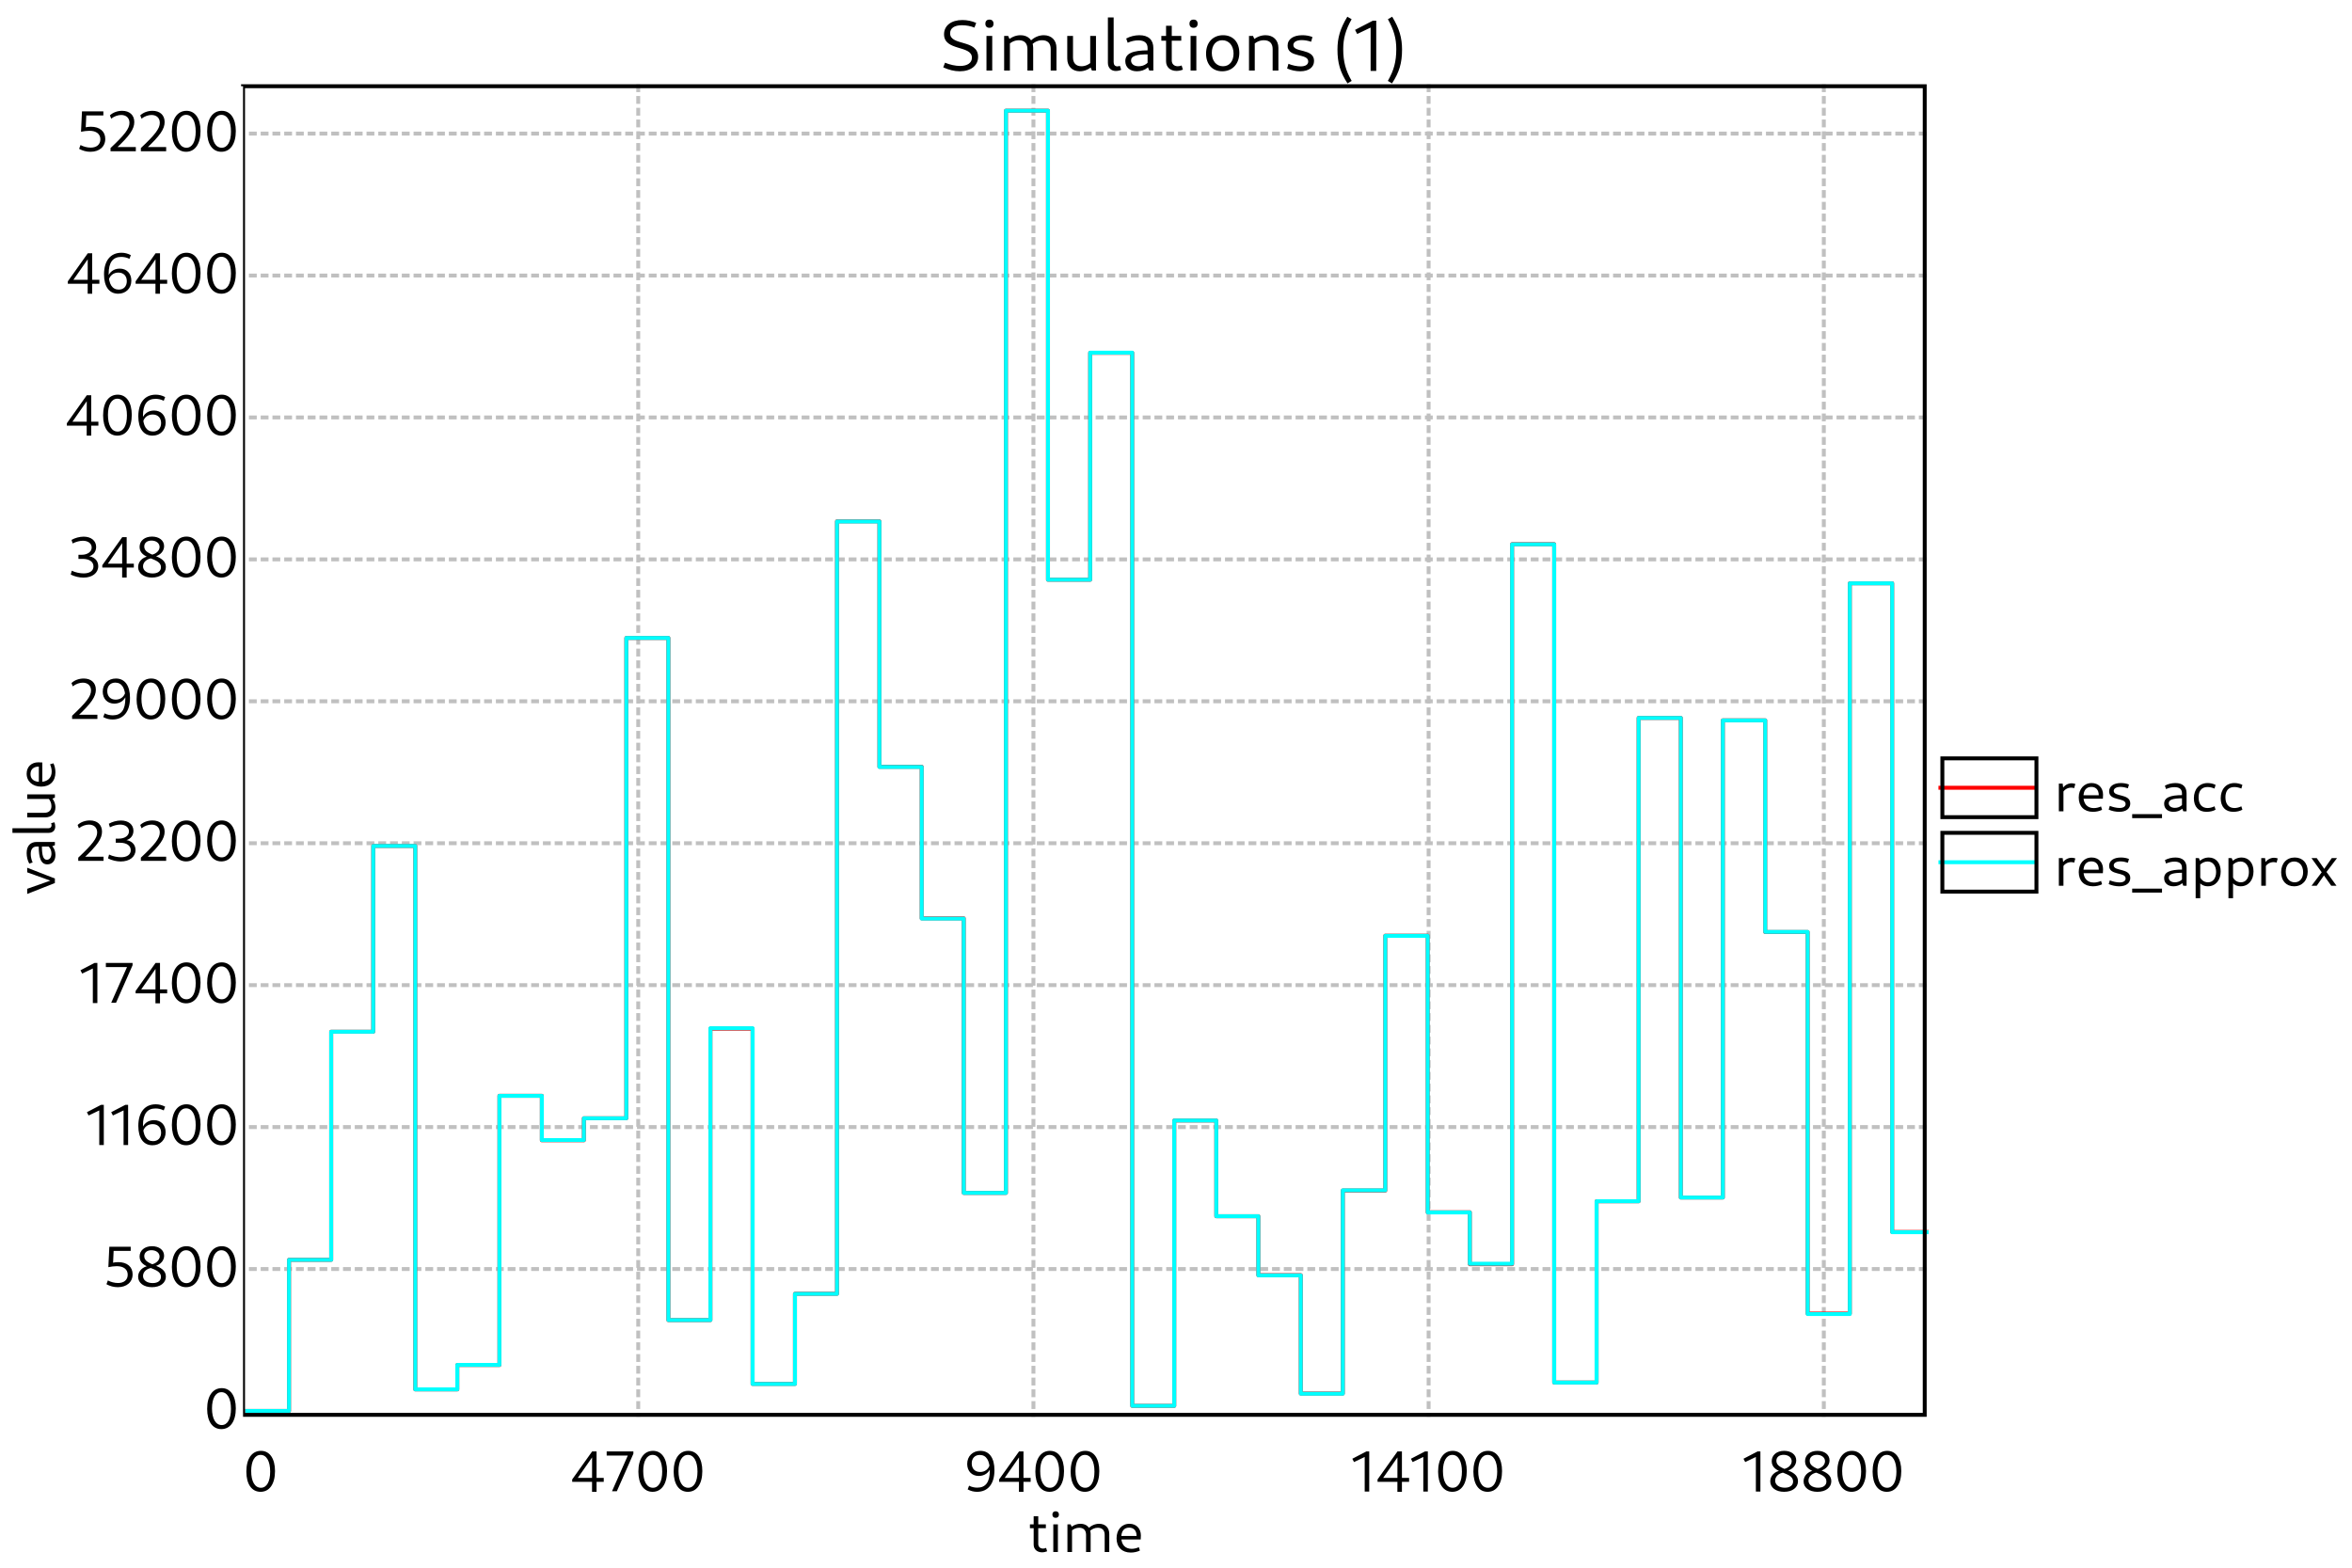 <?xml version="1.0" standalone="no"?>

<svg 
     version="1.1"
     baseProfile="full"
     xmlns="http://www.w3.org/2000/svg"
     xmlns:xlink="http://www.w3.org/1999/xlink"
     xmlns:ev="http://www.w3.org/2001/xml-events"
     x="0px"
     y="0px"
     width="600px"
     height="400px"
     viewBox="0 0 600 400"
     >
<title></title>
<desc>Creator: FreeHEP Graphics2D Driver Producer: org.freehep.graphicsio.svg.SVGGraphics2D Revision Source:  Date: Tuesday, March 26, 2024 at 4:05:27 PM Central European Standard Time</desc>
<g stroke-dashoffset="0" stroke-linejoin="miter" stroke-dasharray="none" stroke-width="1" stroke-linecap="square" stroke-miterlimit="10">
<g fill="#ffffff" fill-rule="nonzero" fill-opacity="1" stroke="none">
  <path d="M 0 0 L 600 0 L 600 400 L 0 400 L 0 0 z"/>
</g> <!-- drawing style -->
<g transform="matrix(1, 0, 0, 1, 62, 22)">
<g fill="#ffffff" fill-rule="nonzero" fill-opacity="1" stroke="none">
  <path d="M 0 0 L 430 0 L 430 378 L 0 378 L 0 0 z"/>
</g> <!-- drawing style -->
</g> <!-- transform -->
<g transform="matrix(1, 0, 0, 1, 62, 22)">
<g fill="#000000" fill-rule="nonzero" fill-opacity="1" stroke="none">
  <path d="M 203.83 374.078 C 204.315 374.078 204.799 373.953 205.127 373.812 L 204.862 372.953 C 204.643 373.062 204.33 373.125 204.08 373.125 C 203.346 373.125 202.862 372.656 202.862 371.953 L 202.862 364.875 L 201.69 364.875 L 201.69 372.109 C 201.69 373.281 202.534 374.078 203.83 374.078 z M 200.737 367.922 L 204.799 367.922 L 204.799 366.938 L 200.737 366.938 L 200.737 367.922 z M 206.699 374 L 207.871 374 L 207.871 366.938 L 206.699 366.938 L 206.699 374 z M 207.293 365.281 C 207.824 365.281 208.137 364.969 208.137 364.438 C 208.137 363.922 207.824 363.609 207.293 363.609 C 206.778 363.609 206.465 363.922 206.465 364.438 C 206.465 364.969 206.778 365.281 207.293 365.281 z M 219.805 374 L 220.977 374 L 220.977 369.375 C 220.977 367.797 219.946 366.797 218.383 366.797 C 217.367 366.797 216.367 367.234 215.633 368 L 215.914 368.75 C 216.492 368.156 217.242 367.812 218.055 367.812 C 219.18 367.812 219.805 368.453 219.805 369.609 L 219.805 374 z M 210.305 374 L 211.477 374 L 211.477 367.75 L 211.117 366.938 L 210.305 366.938 L 210.305 374 z M 215.055 374 L 216.227 374 L 216.227 369.375 C 216.227 367.797 215.196 366.797 213.649 366.797 C 212.617 366.797 211.617 367.234 210.883 368 L 211.164 368.75 C 211.742 368.156 212.508 367.812 213.305 367.812 C 214.43 367.812 215.055 368.453 215.055 369.609 L 215.055 374 z M 226.462 374.141 C 227.275 374.141 228.15 373.953 228.79 373.625 L 228.525 372.766 C 227.978 373.031 227.29 373.188 226.681 373.188 C 225.025 373.188 224.04 372.094 224.04 370.266 C 224.04 368.672 224.759 367.781 226.04 367.781 C 227.244 367.781 227.947 368.562 227.947 369.906 L 223.837 369.906 L 223.837 370.797 L 228.994 370.797 C 229.025 370.578 229.04 370.062 229.04 369.781 C 229.04 368 227.869 366.797 226.134 366.797 C 224.165 366.797 222.837 368.328 222.837 370.5 C 222.837 372.75 224.228 374.141 226.462 374.141 z"/>
</g> <!-- drawing style -->
</g> <!-- transform -->
<g transform="matrix(1, 0, 0, 1, 62, 22)">
<g stroke-opacity="1" stroke-linejoin="round" stroke-dasharray="1,2" fill="none" stroke="#c0c0c0" stroke-linecap="butt" stroke-miterlimit="1">
  <path d="M 2 301.788 L 430 301.788"/>
</g> <!-- drawing style -->
</g> <!-- transform -->
<g transform="matrix(1, 0, 0, 1, 62, 22)">
<g stroke-opacity="1" stroke-linejoin="round" stroke-dasharray="1,2" fill="none" stroke="#c0c0c0" stroke-linecap="butt" stroke-miterlimit="1">
  <path d="M 2 265.575 L 430 265.575"/>
</g> <!-- drawing style -->
</g> <!-- transform -->
<g transform="matrix(1, 0, 0, 1, 62, 22)">
<g stroke-opacity="1" stroke-linejoin="round" stroke-dasharray="1,2" fill="none" stroke="#c0c0c0" stroke-linecap="butt" stroke-miterlimit="1">
  <path d="M 2 229.362 L 430 229.362"/>
</g> <!-- drawing style -->
</g> <!-- transform -->
<g transform="matrix(1, 0, 0, 1, 62, 22)">
<g stroke-opacity="1" stroke-linejoin="round" stroke-dasharray="1,2" fill="none" stroke="#c0c0c0" stroke-linecap="butt" stroke-miterlimit="1">
  <path d="M 2 193.15 L 430 193.15"/>
</g> <!-- drawing style -->
</g> <!-- transform -->
<g transform="matrix(1, 0, 0, 1, 62, 22)">
<g stroke-opacity="1" stroke-linejoin="round" stroke-dasharray="1,2" fill="none" stroke="#c0c0c0" stroke-linecap="butt" stroke-miterlimit="1">
  <path d="M 2 156.937 L 430 156.937"/>
</g> <!-- drawing style -->
</g> <!-- transform -->
<g transform="matrix(1, 0, 0, 1, 62, 22)">
<g stroke-opacity="1" stroke-linejoin="round" stroke-dasharray="1,2" fill="none" stroke="#c0c0c0" stroke-linecap="butt" stroke-miterlimit="1">
  <path d="M 2 120.725 L 430 120.725"/>
</g> <!-- drawing style -->
</g> <!-- transform -->
<g transform="matrix(1, 0, 0, 1, 62, 22)">
<g stroke-opacity="1" stroke-linejoin="round" stroke-dasharray="1,2" fill="none" stroke="#c0c0c0" stroke-linecap="butt" stroke-miterlimit="1">
  <path d="M 2 84.512 L 430 84.512"/>
</g> <!-- drawing style -->
</g> <!-- transform -->
<g transform="matrix(1, 0, 0, 1, 62, 22)">
<g stroke-opacity="1" stroke-linejoin="round" stroke-dasharray="1,2" fill="none" stroke="#c0c0c0" stroke-linecap="butt" stroke-miterlimit="1">
  <path d="M 2 48.3 L 430 48.3"/>
</g> <!-- drawing style -->
</g> <!-- transform -->
<g transform="matrix(1, 0, 0, 1, 62, 22)">
<g stroke-opacity="1" stroke-linejoin="round" stroke-dasharray="1,2" fill="none" stroke="#c0c0c0" stroke-linecap="butt" stroke-miterlimit="1">
  <path d="M 2 12.087 L 430 12.087"/>
</g> <!-- drawing style -->
</g> <!-- transform -->
<g transform="matrix(1, 0, 0, 1, 62, 22)">
<g fill="#000000" fill-rule="nonzero" fill-opacity="1" stroke="none">
  <path d="M 4.469 358.641 C 6.734 358.641 8.156 356.656 8.156 353.344 C 8.156 350.141 6.781 348.188 4.578 348.188 C 2.266 348.188 0.844 350.188 0.844 353.484 C 0.844 356.703 2.234 358.641 4.469 358.641 z M 4.562 357.609 C 3.031 357.609 2.078 356.016 2.078 353.344 C 2.078 350.781 3 349.219 4.484 349.219 C 5.984 349.219 6.922 350.828 6.922 353.484 C 6.922 356.047 6.031 357.609 4.562 357.609 z"/>
</g> <!-- drawing style -->
</g> <!-- transform -->
<g transform="matrix(1, 0, 0, 1, 62, 22)">
<g fill="#000000" fill-rule="nonzero" fill-opacity="1" stroke="none">
  <path d="M 89.029 358.641 L 90.186 358.641 L 90.186 348.328 L 89.061 348.328 L 83.967 355.484 L 83.967 356.094 L 92.014 356.094 L 92.014 355.094 L 85.123 355.094 L 85.217 355.344 L 89.264 349.547 L 89.045 349.516 L 89.029 358.641 z M 94.123 358.5 L 95.357 358.5 L 99.576 348.922 L 99.576 348.328 L 92.764 348.328 L 92.764 349.391 L 98.607 349.391 L 98.357 348.938 L 94.123 358.5 z M 104.478 358.641 C 106.743 358.641 108.165 356.656 108.165 353.344 C 108.165 350.141 106.79 348.188 104.587 348.188 C 102.275 348.188 100.853 350.188 100.853 353.484 C 100.853 356.703 102.243 358.641 104.478 358.641 z M 104.571 357.609 C 103.04 357.609 102.087 356.016 102.087 353.344 C 102.087 350.781 103.009 349.219 104.493 349.219 C 105.993 349.219 106.931 350.828 106.931 353.484 C 106.931 356.047 106.04 357.609 104.571 357.609 z M 113.477 358.641 C 115.742 358.641 117.164 356.656 117.164 353.344 C 117.164 350.141 115.789 348.188 113.586 348.188 C 111.274 348.188 109.852 350.188 109.852 353.484 C 109.852 356.703 111.242 358.641 113.477 358.641 z M 113.57 357.609 C 112.039 357.609 111.086 356.016 111.086 353.344 C 111.086 350.781 112.008 349.219 113.492 349.219 C 114.992 349.219 115.93 350.828 115.93 353.484 C 115.93 356.047 115.039 357.609 113.57 357.609 z"/>
</g> <!-- drawing style -->
</g> <!-- transform -->
<g transform="matrix(1, 0, 0, 1, 62, 22)">
<g stroke-opacity="1" stroke-linejoin="round" stroke-dasharray="1,2" fill="none" stroke="#c0c0c0" stroke-linecap="butt" stroke-miterlimit="1">
  <path d="M 100.815 0 L 100.815 339"/>
</g> <!-- drawing style -->
</g> <!-- transform -->
<g transform="matrix(1, 0, 0, 1, 62, 22)">
<g fill="#000000" fill-rule="nonzero" fill-opacity="1" stroke="none">
  <path d="M 188.093 348.188 C 186.124 348.188 184.734 349.562 184.734 351.531 C 184.734 353.375 185.937 354.594 187.687 354.594 C 189.218 354.594 190.421 353.688 190.765 352.266 L 190.515 351.656 C 190.203 352.875 189.249 353.578 188.031 353.578 C 186.703 353.578 185.89 352.719 185.89 351.391 C 185.89 350.109 186.671 349.234 187.937 349.234 C 189.609 349.234 190.499 350.641 190.499 353.281 C 190.499 356.141 189.468 357.578 187.312 357.578 C 186.609 357.578 185.859 357.422 185.218 357.078 L 184.859 358.031 C 185.671 358.453 186.437 358.641 187.249 358.641 C 190.062 358.641 191.687 356.578 191.687 353.125 C 191.687 350 190.374 348.188 188.093 348.188 z M 197.935 358.641 L 199.091 358.641 L 199.091 348.328 L 197.966 348.328 L 192.872 355.484 L 192.872 356.094 L 200.919 356.094 L 200.919 355.094 L 194.028 355.094 L 194.122 355.344 L 198.169 349.547 L 197.95 349.516 L 197.935 358.641 z M 205.747 358.641 C 208.013 358.641 209.434 356.656 209.434 353.344 C 209.434 350.141 208.059 348.188 205.856 348.188 C 203.544 348.188 202.122 350.188 202.122 353.484 C 202.122 356.703 203.513 358.641 205.747 358.641 z M 205.841 357.609 C 204.309 357.609 203.356 356.016 203.356 353.344 C 203.356 350.781 204.278 349.219 205.763 349.219 C 207.263 349.219 208.2 350.828 208.2 353.484 C 208.2 356.047 207.309 357.609 205.841 357.609 z M 214.746 358.641 C 217.012 358.641 218.433 356.656 218.433 353.344 C 218.433 350.141 217.058 348.188 214.855 348.188 C 212.543 348.188 211.121 350.188 211.121 353.484 C 211.121 356.703 212.512 358.641 214.746 358.641 z M 214.84 357.609 C 213.308 357.609 212.355 356.016 212.355 353.344 C 212.355 350.781 213.277 349.219 214.762 349.219 C 216.262 349.219 217.199 350.828 217.199 353.484 C 217.199 356.047 216.308 357.609 214.84 357.609 z"/>
</g> <!-- drawing style -->
</g> <!-- transform -->
<g transform="matrix(1, 0, 0, 1, 62, 22)">
<g stroke-opacity="1" stroke-linejoin="round" stroke-dasharray="1,2" fill="none" stroke="#c0c0c0" stroke-linecap="butt" stroke-miterlimit="1">
  <path d="M 201.63 0 L 201.63 339"/>
</g> <!-- drawing style -->
</g> <!-- transform -->
<g transform="matrix(1, 0, 0, 1, 62, 22)">
<g fill="#000000" fill-rule="nonzero" fill-opacity="1" stroke="none">
  <path d="M 286.137 358.578 L 287.293 358.578 L 287.293 348.328 L 286.59 348.328 L 282.981 350.203 L 283.418 351.047 L 286.528 349.562 L 286.137 349.188 L 286.137 358.578 z M 294.477 358.641 L 295.634 358.641 L 295.634 348.328 L 294.509 348.328 L 289.415 355.484 L 289.415 356.094 L 297.462 356.094 L 297.462 355.094 L 290.571 355.094 L 290.665 355.344 L 294.712 349.547 L 294.493 349.516 L 294.477 358.641 z M 301.087 358.578 L 302.243 358.578 L 302.243 348.328 L 301.54 348.328 L 297.93 350.203 L 298.368 351.047 L 301.477 349.562 L 301.087 349.188 L 301.087 358.578 z M 308.489 358.641 C 310.755 358.641 312.177 356.656 312.177 353.344 C 312.177 350.141 310.802 348.188 308.599 348.188 C 306.286 348.188 304.864 350.188 304.864 353.484 C 304.864 356.703 306.255 358.641 308.489 358.641 z M 308.583 357.609 C 307.052 357.609 306.099 356.016 306.099 353.344 C 306.099 350.781 307.021 349.219 308.505 349.219 C 310.005 349.219 310.942 350.828 310.942 353.484 C 310.942 356.047 310.052 357.609 308.583 357.609 z M 317.488 358.641 C 319.754 358.641 321.176 356.656 321.176 353.344 C 321.176 350.141 319.801 348.188 317.598 348.188 C 315.285 348.188 313.863 350.188 313.863 353.484 C 313.863 356.703 315.254 358.641 317.488 358.641 z M 317.582 357.609 C 316.051 357.609 315.098 356.016 315.098 353.344 C 315.098 350.781 316.02 349.219 317.504 349.219 C 319.004 349.219 319.941 350.828 319.941 353.484 C 319.941 356.047 319.051 357.609 317.582 357.609 z"/>
</g> <!-- drawing style -->
</g> <!-- transform -->
<g transform="matrix(1, 0, 0, 1, 62, 22)">
<g stroke-opacity="1" stroke-linejoin="round" stroke-dasharray="1,2" fill="none" stroke="#c0c0c0" stroke-linecap="butt" stroke-miterlimit="1">
  <path d="M 302.445 0 L 302.445 339"/>
</g> <!-- drawing style -->
</g> <!-- transform -->
<g transform="matrix(1, 0, 0, 1, 62, 22)">
<g fill="#000000" fill-rule="nonzero" fill-opacity="1" stroke="none">
  <path d="M 385.926 358.578 L 387.082 358.578 L 387.082 348.328 L 386.379 348.328 L 382.77 350.203 L 383.207 351.047 L 386.317 349.562 L 385.926 349.188 L 385.926 358.578 z M 393.126 358.641 C 395.251 358.641 396.673 357.547 396.673 355.938 C 396.673 352.688 391.157 353.312 391.157 350.734 C 391.157 349.812 391.86 349.203 393.001 349.203 C 394.188 349.203 395.063 349.875 395.063 350.828 C 395.063 351.766 394.235 352.578 393.032 352.828 L 393.938 353.281 C 395.36 352.875 396.22 351.812 396.22 350.625 C 396.22 349.156 394.938 348.188 393.141 348.188 C 391.251 348.188 389.97 349.266 389.97 350.828 C 389.97 354.172 395.423 353.406 395.423 356 C 395.423 356.969 394.657 357.594 393.313 357.594 C 391.86 357.594 390.845 356.875 390.845 355.781 C 390.845 354.75 391.735 353.891 393.095 353.703 L 392.313 353.203 C 390.688 353.422 389.595 354.578 389.595 355.969 C 389.595 357.562 391.032 358.641 393.126 358.641 z M 401.626 358.641 C 403.751 358.641 405.173 357.547 405.173 355.938 C 405.173 352.688 399.658 353.312 399.658 350.734 C 399.658 349.812 400.361 349.203 401.501 349.203 C 402.689 349.203 403.564 349.875 403.564 350.828 C 403.564 351.766 402.736 352.578 401.533 352.828 L 402.439 353.281 C 403.861 352.875 404.72 351.812 404.72 350.625 C 404.72 349.156 403.439 348.188 401.642 348.188 C 399.751 348.188 398.47 349.266 398.47 350.828 C 398.47 354.172 403.923 353.406 403.923 356 C 403.923 356.969 403.158 357.594 401.814 357.594 C 400.361 357.594 399.345 356.875 399.345 355.781 C 399.345 354.75 400.236 353.891 401.595 353.703 L 400.814 353.203 C 399.189 353.422 398.095 354.578 398.095 355.969 C 398.095 357.562 399.533 358.641 401.626 358.641 z M 410.33 358.641 C 412.596 358.641 414.018 356.656 414.018 353.344 C 414.018 350.141 412.643 348.188 410.44 348.188 C 408.127 348.188 406.705 350.188 406.705 353.484 C 406.705 356.703 408.096 358.641 410.33 358.641 z M 410.424 357.609 C 408.893 357.609 407.94 356.016 407.94 353.344 C 407.94 350.781 408.862 349.219 410.346 349.219 C 411.846 349.219 412.783 350.828 412.783 353.484 C 412.783 356.047 411.893 357.609 410.424 357.609 z M 419.329 358.641 C 421.595 358.641 423.017 356.656 423.017 353.344 C 423.017 350.141 421.642 348.188 419.439 348.188 C 417.126 348.188 415.704 350.188 415.704 353.484 C 415.704 356.703 417.095 358.641 419.329 358.641 z M 419.423 357.609 C 417.892 357.609 416.939 356.016 416.939 353.344 C 416.939 350.781 417.86 349.219 419.345 349.219 C 420.845 349.219 421.782 350.828 421.782 353.484 C 421.782 356.047 420.892 357.609 419.423 357.609 z"/>
</g> <!-- drawing style -->
</g> <!-- transform -->
<g transform="matrix(1, 0, 0, 1, 62, 22)">
<g stroke-opacity="1" stroke-linejoin="round" stroke-dasharray="1,2" fill="none" stroke="#c0c0c0" stroke-linecap="butt" stroke-miterlimit="1">
  <path d="M 403.26 0 L 403.26 339"/>
</g> <!-- drawing style -->
</g> <!-- transform -->
<g transform="matrix(1, 0, 0, 1, 62, 22)">
<g stroke-opacity="1" stroke-linejoin="round" fill="none" stroke="#ff0000" stroke-linecap="butt" stroke-miterlimit="1">
  <path d="M 1 338 L 11.73 338 L 11.73 299.446 L 22.487 299.446 L 22.487 241.25 L 33.212 241.25 L 33.212 193.849 L 43.937 193.849 L 43.937 332.506 L 54.662 332.506 L 54.662 326.287 L 65.406 326.287 L 65.406 257.59 L 76.222 257.59 L 76.222 268.947 L 86.947 268.947 L 86.947 263.327 L 97.777 263.327 L 97.777 140.779 L 108.502 140.779 L 108.502 314.824 L 119.227 314.824 L 119.227 240.476 L 129.988 240.476 L 129.988 331.101 L 140.793 331.101 L 140.793 308.106 L 151.518 308.106 L 151.518 111.023 L 162.339 111.023 L 162.339 173.639 L 173.128 173.639 L 173.128 212.318 L 183.853 212.318 L 183.853 282.376 L 194.618 282.376 L 194.618 6.244 L 205.343 6.244 L 205.343 125.92 L 216.104 125.92 L 216.104 68.03 L 226.829 68.03 L 226.829 336.701 L 237.554 336.701 L 237.554 263.902 L 248.279 263.902 L 248.279 288.326 L 259.004 288.326 L 259.004 303.348 L 269.831 303.348 L 269.831 333.555 L 280.556 333.555 L 280.556 281.771 L 291.387 281.771 L 291.387 216.738 L 302.21 216.738 L 302.21 287.315 L 312.954 287.315 L 312.954 300.57 L 323.735 300.57 L 323.735 116.842 L 334.473 116.842 L 334.473 330.757 L 345.292 330.757 L 345.292 284.505 L 356.017 284.505 L 356.017 161.183 L 366.779 161.183 L 366.779 283.544 L 377.504 283.544 L 377.504 161.795 L 388.31 161.795 L 388.31 215.814 L 399.138 215.814 L 399.138 313.163 L 409.892 313.163 L 409.892 126.825 L 420.695 126.825 L 420.695 292.335 L 430 292.335"/>
</g> <!-- drawing style -->
</g> <!-- transform -->
<g transform="matrix(1, 0, 0, 1, 62, 22)">
<g stroke-opacity="1" stroke-linejoin="round" fill="none" stroke="#00ffff" stroke-linecap="butt" stroke-miterlimit="1">
  <path d="M 1 338 L 11.73 338 L 11.73 299.459 L 22.487 299.459 L 22.487 241.25 L 33.212 241.25 L 33.212 193.849 L 43.937 193.849 L 43.937 332.506 L 54.662 332.506 L 54.662 326.262 L 65.406 326.262 L 65.406 257.602 L 76.222 257.602 L 76.222 268.897 L 86.947 268.897 L 86.947 263.327 L 97.777 263.327 L 97.777 140.779 L 108.502 140.779 L 108.502 314.824 L 119.227 314.824 L 119.227 240.351 L 129.988 240.351 L 129.988 331.126 L 140.793 331.126 L 140.793 308.131 L 151.518 308.131 L 151.518 111.06 L 162.339 111.06 L 162.339 173.689 L 173.128 173.689 L 173.128 212.38 L 183.853 212.38 L 183.853 282.376 L 194.618 282.376 L 194.618 6.244 L 205.343 6.244 L 205.343 125.92 L 216.104 125.92 L 216.104 67.98 L 226.829 67.98 L 226.829 336.701 L 237.554 336.701 L 237.554 263.902 L 248.279 263.902 L 248.279 288.326 L 259.004 288.326 L 259.004 303.411 L 269.831 303.411 L 269.831 333.605 L 280.556 333.605 L 280.556 281.708 L 291.387 281.708 L 291.387 216.776 L 302.21 216.776 L 302.21 287.352 L 312.954 287.352 L 312.954 300.458 L 323.735 300.458 L 323.735 116.879 L 334.473 116.879 L 334.473 330.757 L 345.292 330.757 L 345.292 284.505 L 356.017 284.505 L 356.017 161.183 L 366.779 161.183 L 366.779 283.556 L 377.504 283.556 L 377.504 161.807 L 388.31 161.807 L 388.31 215.777 L 399.138 215.777 L 399.138 313.276 L 409.892 313.276 L 409.892 126.837 L 420.695 126.837 L 420.695 292.397 L 430 292.397"/>
</g> <!-- drawing style -->
</g> <!-- transform -->
<g transform="matrix(1, 0, 0, 1, 62, 22)">
<g stroke-opacity="1" fill="none" stroke="#000000">
  <path d="M 0 0 L 429 0 L 429 339 L 0 339 L 0 0 z"/>
</g> <!-- drawing style -->
</g> <!-- transform -->
<g fill="#000000" fill-rule="nonzero" fill-opacity="1" stroke="none">
  <path d="M 244.828 18.188 C 247.656 18.188 249.516 16.734 249.516 14.5 C 249.516 9.984 242.375 11.781 242.375 8.5 C 242.375 7.172 243.469 6.438 245.406 6.438 C 246.484 6.438 247.656 6.656 248.578 7.047 L 249.031 5.844 C 247.953 5.375 246.719 5.109 245.516 5.109 C 242.672 5.109 240.828 6.531 240.828 8.75 C 240.828 13.109 247.938 11.469 247.938 14.719 C 247.938 16 246.844 16.828 244.906 16.828 C 243.75 16.828 242.328 16.516 241.078 16 L 240.625 17.188 C 242.031 17.828 243.469 18.188 244.828 18.188 z M 251.651 18 L 253.12 18 L 253.12 9.172 L 251.651 9.172 L 251.651 18 z M 252.401 7.094 C 253.073 7.094 253.448 6.703 253.448 6.047 C 253.448 5.391 253.073 5 252.401 5 C 251.745 5 251.37 5.391 251.37 6.047 C 251.37 6.703 251.745 7.094 252.401 7.094 z M 268.035 18 L 269.504 18 L 269.504 12.203 C 269.504 10.25 268.222 8.984 266.269 8.984 C 265.004 8.984 263.754 9.531 262.832 10.5 L 263.191 11.438 C 263.894 10.688 264.847 10.266 265.863 10.266 C 267.269 10.266 268.035 11.078 268.035 12.5 L 268.035 18 z M 256.16 18 L 257.629 18 L 257.629 10.188 L 257.191 9.172 L 256.16 9.172 L 256.16 18 z M 262.097 18 L 263.566 18 L 263.566 12.203 C 263.566 10.25 262.285 8.984 260.347 8.984 C 259.066 8.984 257.816 9.531 256.894 10.5 L 257.254 11.438 C 257.957 10.688 258.91 10.266 259.925 10.266 C 261.332 10.266 262.097 11.078 262.097 12.5 L 262.097 18 z M 275.445 18.188 C 276.695 18.188 277.961 17.641 278.852 16.656 L 278.508 15.734 C 277.805 16.484 276.836 16.906 275.883 16.906 C 274.508 16.906 273.727 16.094 273.727 14.672 L 273.727 9.172 L 272.258 9.172 L 272.258 14.953 C 272.258 16.922 273.555 18.188 275.445 18.188 z M 278.555 18 L 279.586 18 L 279.586 9.172 L 278.117 9.172 L 278.117 16.969 L 278.555 18 z M 284.626 18.109 C 285.11 18.109 285.673 18 286.016 17.812 L 285.688 16.797 C 285.469 16.875 285.266 16.938 285.048 16.938 C 284.423 16.938 284.094 16.516 284.094 15.844 L 284.094 4.453 L 282.626 4.453 L 282.626 16.016 C 282.626 17.281 283.423 18.109 284.626 18.109 z M 293.19 18 L 294.221 18 L 294.221 12.266 C 294.221 10.156 292.971 8.984 290.658 8.984 C 289.502 8.984 288.252 9.297 287.299 9.828 L 287.674 10.906 C 288.58 10.5 289.502 10.297 290.362 10.297 C 291.94 10.297 292.752 10.969 292.752 12.266 L 292.752 16.969 L 293.19 18 z M 290.049 18.188 C 292.158 18.188 293.752 16.859 294.018 14.906 L 293.487 14.641 C 293.205 16 292.002 16.906 290.471 16.906 C 289.299 16.906 288.533 16.312 288.533 15.438 C 288.533 14.312 289.83 13.859 292.971 13.859 L 292.971 12.844 C 288.846 12.844 287.065 13.672 287.065 15.594 C 287.065 17.172 288.237 18.188 290.049 18.188 z M 300.136 18.094 C 300.746 18.094 301.339 17.938 301.761 17.766 L 301.433 16.703 C 301.167 16.828 300.761 16.906 300.449 16.906 C 299.527 16.906 298.917 16.312 298.917 15.438 L 298.917 6.578 L 297.464 6.578 L 297.464 15.641 C 297.464 17.109 298.527 18.094 300.136 18.094 z M 296.261 10.391 L 301.339 10.391 L 301.339 9.172 L 296.261 9.172 L 296.261 10.391 z M 303.721 18 L 305.19 18 L 305.19 9.172 L 303.721 9.172 L 303.721 18 z M 304.471 7.094 C 305.143 7.094 305.518 6.703 305.518 6.047 C 305.518 5.391 305.143 5 304.471 5 C 303.815 5 303.44 5.391 303.44 6.047 C 303.44 6.703 303.815 7.094 304.471 7.094 z M 311.793 18.188 C 314.386 18.188 316.152 16.297 316.152 13.469 C 316.152 10.734 314.527 8.984 312.011 8.984 C 309.402 8.984 307.668 10.859 307.668 13.672 C 307.668 16.406 309.277 18.188 311.793 18.188 z M 311.996 16.906 C 310.293 16.906 309.136 15.531 309.136 13.484 C 309.136 11.531 310.183 10.266 311.808 10.266 C 313.511 10.266 314.683 11.656 314.683 13.672 C 314.683 15.625 313.621 16.906 311.996 16.906 z M 324.654 18 L 326.122 18 L 326.122 12.203 C 326.122 10.25 324.825 8.984 322.841 8.984 C 321.56 8.984 320.294 9.531 319.357 10.5 L 319.716 11.438 C 320.435 10.688 321.419 10.266 322.435 10.266 C 323.872 10.266 324.654 11.078 324.654 12.5 L 324.654 18 z M 318.622 18 L 320.091 18 L 320.091 10.188 L 319.654 9.172 L 318.622 9.172 L 318.622 18 z M 331.702 18.188 C 333.874 18.188 335.217 17.156 335.217 15.531 C 335.217 12.281 329.936 13.484 329.936 11.5 C 329.936 10.719 330.764 10.234 332.077 10.234 C 332.827 10.234 333.717 10.391 334.467 10.656 L 334.811 9.453 C 334.061 9.141 333.155 8.984 332.233 8.984 C 329.936 8.984 328.467 9.984 328.467 11.656 C 328.467 14.828 333.733 13.516 333.733 15.672 C 333.733 16.484 333.014 16.938 331.811 16.938 C 330.874 16.938 329.624 16.688 328.686 16.281 L 328.342 17.469 C 329.342 17.922 330.577 18.188 331.702 18.188 z M 343.754 21.281 L 344.816 20.641 C 343.285 17.984 342.66 15.734 342.66 12.516 C 342.66 9.781 343.285 7.625 344.801 4.906 L 343.707 4.266 C 341.848 7.328 341.191 9.719 341.191 12.641 C 341.191 16.062 341.879 18.422 343.754 21.281 z M 349.646 18.094 L 351.083 18.094 L 351.083 5.281 L 350.208 5.281 L 345.677 7.625 L 346.224 8.672 L 350.115 6.812 L 349.646 6.359 L 349.646 18.094 z M 355.102 21.281 C 356.977 18.422 357.664 16.062 357.664 12.641 C 357.664 9.719 357.008 7.328 355.149 4.266 L 354.055 4.906 C 355.57 7.625 356.195 9.781 356.195 12.516 C 356.195 15.734 355.57 17.984 354.039 20.641 L 355.102 21.281 z"/>
</g> <!-- drawing style -->
<g transform="matrix(1, 0, 0, 1, 0, 22)">
<g fill="#ffffff" fill-rule="nonzero" fill-opacity="1" stroke="none">
  <path d="M 0 0 L 0 378 L 62 378 L 62 0 z"/>
</g> <!-- drawing style -->
</g> <!-- transform -->
<g transform="matrix(0, -1, 1, 0, -192.265, 242.265)">
<g fill="#000000" fill-rule="nonzero" fill-opacity="1" stroke="none">
  <path d="M 16.953 206.265 L 18.109 206.265 L 20.859 199.203 L 19.688 199.203 L 17.234 206.031 L 17.891 206.031 L 15.484 199.203 L 14.172 199.203 L 16.953 206.265 z M 26.613 206.265 L 27.441 206.265 L 27.441 201.671 C 27.441 200 26.441 199.062 24.598 199.062 C 23.676 199.062 22.676 199.296 21.91 199.734 L 22.207 200.593 C 22.941 200.265 23.676 200.109 24.363 200.109 C 25.629 200.109 26.269 200.64 26.269 201.671 L 26.269 205.437 L 26.613 206.265 z M 24.113 206.406 C 25.801 206.406 27.066 205.359 27.285 203.781 L 26.848 203.578 C 26.629 204.671 25.66 205.39 24.457 205.39 C 23.519 205.39 22.894 204.921 22.894 204.218 C 22.894 203.312 23.941 202.953 26.441 202.953 L 26.441 202.14 C 23.144 202.14 21.723 202.812 21.723 204.343 C 21.723 205.609 22.66 206.406 24.113 206.406 z M 31.352 206.359 C 31.727 206.359 32.195 206.265 32.461 206.125 L 32.211 205.296 C 32.023 205.375 31.867 205.421 31.695 205.421 C 31.195 205.421 30.93 205.078 30.93 204.531 L 30.93 195.437 L 29.758 195.437 L 29.758 204.687 C 29.758 205.687 30.383 206.359 31.352 206.359 z M 36.27 206.406 C 37.254 206.406 38.27 205.968 38.989 205.203 L 38.707 204.453 C 38.16 205.046 37.379 205.39 36.614 205.39 C 35.52 205.39 34.879 204.734 34.879 203.593 L 34.879 199.203 L 33.707 199.203 L 33.707 203.828 C 33.707 205.406 34.754 206.406 36.27 206.406 z M 38.754 206.265 L 39.582 206.265 L 39.582 199.203 L 38.41 199.203 L 38.41 205.437 L 38.754 206.265 z M 45.182 206.406 C 45.995 206.406 46.87 206.218 47.51 205.89 L 47.245 205.031 C 46.698 205.296 46.01 205.453 45.401 205.453 C 43.745 205.453 42.76 204.359 42.76 202.531 C 42.76 200.937 43.479 200.046 44.76 200.046 C 45.964 200.046 46.667 200.828 46.667 202.171 L 42.557 202.171 L 42.557 203.062 L 47.714 203.062 C 47.745 202.843 47.76 202.328 47.76 202.046 C 47.76 200.265 46.589 199.062 44.854 199.062 C 42.885 199.062 41.557 200.593 41.557 202.765 C 41.557 205.015 42.948 206.406 45.182 206.406 z"/>
</g> <!-- drawing style -->
</g> <!-- transform -->
<g transform="matrix(1, 0, 0, 1, 0, 22)">
<g fill="#000000" fill-rule="nonzero" fill-opacity="1" stroke="none">
  <path d="M 56.47 342.641 C 58.735 342.641 60.157 340.656 60.157 337.344 C 60.157 334.141 58.782 332.188 56.579 332.188 C 54.267 332.188 52.845 334.188 52.845 337.484 C 52.845 340.703 54.235 342.641 56.47 342.641 z M 56.564 341.609 C 55.032 341.609 54.079 340.016 54.079 337.344 C 54.079 334.781 55.001 333.219 56.485 333.219 C 57.985 333.219 58.923 334.828 58.923 337.484 C 58.923 340.047 58.032 341.609 56.564 341.609 z"/>
</g> <!-- drawing style -->
</g> <!-- transform -->
<g transform="matrix(1, 0, 0, 1, 0, 22)">
<g fill="#000000" fill-rule="nonzero" fill-opacity="1" stroke="none">
  <path d="M 30.048 306.428 C 32.298 306.428 33.829 305.147 33.829 303.147 C 33.829 301.241 32.454 300.038 30.157 300.038 C 29.61 300.038 29.048 300.116 28.532 300.241 L 28.829 300.616 L 28.985 297.163 L 33.345 297.163 L 33.345 296.116 L 27.892 296.116 L 27.642 301.319 C 28.298 301.178 29.157 301.069 29.798 301.069 C 31.532 301.069 32.579 301.881 32.579 303.256 C 32.579 304.569 31.61 305.366 30.126 305.366 C 29.235 305.366 28.267 305.116 27.517 304.709 L 27.157 305.678 C 28.063 306.163 29.017 306.428 30.048 306.428 z M 38.767 306.428 C 40.892 306.428 42.314 305.334 42.314 303.725 C 42.314 300.475 36.798 301.1 36.798 298.522 C 36.798 297.6 37.501 296.991 38.642 296.991 C 39.83 296.991 40.705 297.663 40.705 298.616 C 40.705 299.553 39.876 300.366 38.673 300.616 L 39.58 301.069 C 41.001 300.663 41.861 299.6 41.861 298.413 C 41.861 296.944 40.58 295.975 38.783 295.975 C 36.892 295.975 35.611 297.053 35.611 298.616 C 35.611 301.959 41.064 301.194 41.064 303.788 C 41.064 304.756 40.298 305.381 38.955 305.381 C 37.501 305.381 36.486 304.663 36.486 303.569 C 36.486 302.538 37.376 301.678 38.736 301.491 L 37.955 300.991 C 36.33 301.209 35.236 302.366 35.236 303.756 C 35.236 305.35 36.673 306.428 38.767 306.428 z M 47.471 306.428 C 49.736 306.428 51.158 304.444 51.158 301.131 C 51.158 297.928 49.783 295.975 47.58 295.975 C 45.268 295.975 43.846 297.975 43.846 301.272 C 43.846 304.491 45.236 306.428 47.471 306.428 z M 47.565 305.397 C 46.033 305.397 45.08 303.803 45.08 301.131 C 45.08 298.569 46.002 297.006 47.486 297.006 C 48.986 297.006 49.924 298.616 49.924 301.272 C 49.924 303.834 49.033 305.397 47.565 305.397 z M 56.47 306.428 C 58.735 306.428 60.157 304.444 60.157 301.131 C 60.157 297.928 58.782 295.975 56.579 295.975 C 54.267 295.975 52.845 297.975 52.845 301.272 C 52.845 304.491 54.235 306.428 56.47 306.428 z M 56.564 305.397 C 55.032 305.397 54.079 303.803 54.079 301.131 C 54.079 298.569 55.001 297.006 56.485 297.006 C 57.985 297.006 58.923 298.616 58.923 301.272 C 58.923 303.834 58.032 305.397 56.564 305.397 z"/>
</g> <!-- drawing style -->
</g> <!-- transform -->
<g transform="matrix(1, 0, 0, 1, 0, 22)">
<g fill="#000000" fill-rule="nonzero" fill-opacity="1" stroke="none">
  <path d="M 25.324 270.153 L 26.48 270.153 L 26.48 259.903 L 25.777 259.903 L 22.168 261.778 L 22.605 262.622 L 25.714 261.138 L 25.324 260.763 L 25.324 270.153 z M 31.523 270.153 L 32.68 270.153 L 32.68 259.903 L 31.977 259.903 L 28.367 261.778 L 28.805 262.622 L 31.914 261.138 L 31.523 260.763 L 31.523 270.153 z M 38.895 270.216 C 40.864 270.216 42.254 268.841 42.254 266.872 C 42.254 265.028 41.051 263.809 39.301 263.809 C 37.77 263.809 36.567 264.716 36.223 266.138 L 36.473 266.747 C 36.786 265.528 37.739 264.825 38.957 264.825 C 40.27 264.825 41.098 265.684 41.098 267.013 C 41.098 268.309 40.317 269.169 39.051 269.169 C 37.379 269.169 36.473 267.763 36.473 265.122 C 36.473 262.263 37.52 260.825 39.676 260.825 C 40.379 260.825 41.129 260.981 41.77 261.325 L 42.129 260.372 C 41.317 259.95 40.551 259.763 39.739 259.763 C 36.926 259.763 35.286 261.825 35.286 265.278 C 35.286 268.403 36.614 270.216 38.895 270.216 z M 47.471 270.216 C 49.736 270.216 51.158 268.231 51.158 264.919 C 51.158 261.716 49.783 259.763 47.58 259.763 C 45.268 259.763 43.846 261.763 43.846 265.059 C 43.846 268.278 45.236 270.216 47.471 270.216 z M 47.565 269.184 C 46.033 269.184 45.08 267.591 45.08 264.919 C 45.08 262.356 46.002 260.794 47.486 260.794 C 48.986 260.794 49.924 262.403 49.924 265.059 C 49.924 267.622 49.033 269.184 47.565 269.184 z M 56.47 270.216 C 58.735 270.216 60.157 268.231 60.157 264.919 C 60.157 261.716 58.782 259.763 56.579 259.763 C 54.267 259.763 52.845 261.763 52.845 265.059 C 52.845 268.278 54.235 270.216 56.47 270.216 z M 56.564 269.184 C 55.032 269.184 54.079 267.591 54.079 264.919 C 54.079 262.356 55.001 260.794 56.485 260.794 C 57.985 260.794 58.923 262.403 58.923 265.059 C 58.923 267.622 58.032 269.184 56.564 269.184 z"/>
</g> <!-- drawing style -->
</g> <!-- transform -->
<g transform="matrix(1, 0, 0, 1, 0, 22)">
<g fill="#000000" fill-rule="nonzero" fill-opacity="1" stroke="none">
  <path d="M 23.682 233.941 L 24.839 233.941 L 24.839 223.691 L 24.135 223.691 L 20.526 225.566 L 20.964 226.409 L 24.073 224.925 L 23.682 224.55 L 23.682 233.941 z M 28.366 233.862 L 29.601 233.862 L 33.819 224.284 L 33.819 223.691 L 27.007 223.691 L 27.007 224.753 L 32.851 224.753 L 32.601 224.3 L 28.366 233.862 z M 39.658 234.003 L 40.815 234.003 L 40.815 223.691 L 39.69 223.691 L 34.596 230.847 L 34.596 231.456 L 42.643 231.456 L 42.643 230.456 L 35.752 230.456 L 35.846 230.706 L 39.893 224.909 L 39.674 224.878 L 39.658 234.003 z M 47.471 234.003 C 49.736 234.003 51.158 232.019 51.158 228.706 C 51.158 225.503 49.783 223.55 47.58 223.55 C 45.268 223.55 43.846 225.55 43.846 228.847 C 43.846 232.066 45.236 234.003 47.471 234.003 z M 47.565 232.972 C 46.033 232.972 45.08 231.378 45.08 228.706 C 45.08 226.144 46.002 224.581 47.486 224.581 C 48.986 224.581 49.924 226.191 49.924 228.847 C 49.924 231.409 49.033 232.972 47.565 232.972 z M 56.47 234.003 C 58.735 234.003 60.157 232.019 60.157 228.706 C 60.157 225.503 58.782 223.55 56.579 223.55 C 54.267 223.55 52.845 225.55 52.845 228.847 C 52.845 232.066 54.235 234.003 56.47 234.003 z M 56.564 232.972 C 55.032 232.972 54.079 231.378 54.079 228.706 C 54.079 226.144 55.001 224.581 56.485 224.581 C 57.985 224.581 58.923 226.191 58.923 228.847 C 58.923 231.409 58.032 232.972 56.564 232.972 z"/>
</g> <!-- drawing style -->
</g> <!-- transform -->
<g transform="matrix(1, 0, 0, 1, 0, 22)">
<g fill="#000000" fill-rule="nonzero" fill-opacity="1" stroke="none">
  <path d="M 19.96 197.65 L 26.413 197.65 L 26.413 196.587 L 21.21 196.587 L 21.366 196.947 C 24.851 193.681 26.023 191.978 26.023 190.197 C 26.023 188.416 24.804 187.337 22.929 187.337 C 21.71 187.337 20.554 187.775 19.804 188.494 L 20.132 189.337 C 20.913 188.712 21.882 188.4 22.679 188.4 C 23.976 188.4 24.788 189.181 24.788 190.4 C 24.788 191.869 23.601 193.416 19.96 196.837 L 19.96 197.65 z M 30.808 197.806 C 33.042 197.806 34.574 196.634 34.574 194.884 C 34.574 193.384 33.433 192.337 31.699 192.306 L 31.48 192.478 C 33.011 192.431 34.042 191.4 34.042 189.994 C 34.042 188.384 32.745 187.353 30.855 187.353 C 29.792 187.353 28.62 187.681 27.761 188.181 L 28.042 189.087 C 28.949 188.634 29.902 188.4 30.652 188.4 C 31.949 188.4 32.902 189.072 32.902 190.119 C 32.902 191.228 31.824 191.978 30.324 191.978 L 29.527 191.978 L 29.527 193.025 L 30.589 193.025 C 32.292 193.025 33.355 193.744 33.355 194.947 C 33.355 196.103 32.355 196.728 30.855 196.728 C 29.964 196.728 28.777 196.509 27.824 196.041 L 27.558 197.025 C 28.542 197.525 29.745 197.806 30.808 197.806 z M 35.935 197.65 L 42.389 197.65 L 42.389 196.587 L 37.185 196.587 L 37.342 196.947 C 40.826 193.681 41.998 191.978 41.998 190.197 C 41.998 188.416 40.779 187.337 38.904 187.337 C 37.685 187.337 36.529 187.775 35.779 188.494 L 36.107 189.337 C 36.889 188.712 37.857 188.4 38.654 188.4 C 39.951 188.4 40.764 189.181 40.764 190.4 C 40.764 191.869 39.576 193.416 35.935 196.837 L 35.935 197.65 z M 47.471 197.791 C 49.736 197.791 51.158 195.806 51.158 192.494 C 51.158 189.291 49.783 187.337 47.58 187.337 C 45.268 187.337 43.846 189.337 43.846 192.634 C 43.846 195.853 45.236 197.791 47.471 197.791 z M 47.565 196.759 C 46.033 196.759 45.08 195.166 45.08 192.494 C 45.08 189.931 46.002 188.369 47.486 188.369 C 48.986 188.369 49.924 189.978 49.924 192.634 C 49.924 195.197 49.033 196.759 47.565 196.759 z M 56.47 197.791 C 58.735 197.791 60.157 195.806 60.157 192.494 C 60.157 189.291 58.782 187.337 56.579 187.337 C 54.267 187.337 52.845 189.337 52.845 192.634 C 52.845 195.853 54.235 197.791 56.47 197.791 z M 56.564 196.759 C 55.032 196.759 54.079 195.166 54.079 192.494 C 54.079 189.931 55.001 188.369 56.485 188.369 C 57.985 188.369 58.923 189.978 58.923 192.634 C 58.923 195.197 58.032 196.759 56.564 196.759 z"/>
</g> <!-- drawing style -->
</g> <!-- transform -->
<g transform="matrix(1, 0, 0, 1, 0, 22)">
<g fill="#000000" fill-rule="nonzero" fill-opacity="1" stroke="none">
  <path d="M 18.392 161.437 L 24.845 161.437 L 24.845 160.375 L 19.642 160.375 L 19.798 160.734 C 23.282 157.469 24.454 155.766 24.454 153.984 C 24.454 152.203 23.236 151.125 21.361 151.125 C 20.142 151.125 18.986 151.562 18.236 152.281 L 18.564 153.125 C 19.345 152.5 20.314 152.187 21.111 152.187 C 22.407 152.187 23.22 152.969 23.22 154.187 C 23.22 155.656 22.032 157.203 18.392 160.625 L 18.392 161.437 z M 29.568 151.125 C 27.599 151.125 26.208 152.5 26.208 154.469 C 26.208 156.312 27.412 157.531 29.162 157.531 C 30.693 157.531 31.896 156.625 32.24 155.203 L 31.99 154.594 C 31.677 155.812 30.724 156.516 29.505 156.516 C 28.177 156.516 27.365 155.656 27.365 154.328 C 27.365 153.047 28.146 152.172 29.412 152.172 C 31.083 152.172 31.974 153.578 31.974 156.219 C 31.974 159.078 30.943 160.516 28.787 160.516 C 28.083 160.516 27.333 160.359 26.693 160.016 L 26.333 160.969 C 27.146 161.391 27.912 161.578 28.724 161.578 C 31.537 161.578 33.162 159.516 33.162 156.062 C 33.162 152.937 31.849 151.125 29.568 151.125 z M 38.472 161.578 C 40.737 161.578 42.159 159.594 42.159 156.281 C 42.159 153.078 40.784 151.125 38.581 151.125 C 36.269 151.125 34.847 153.125 34.847 156.422 C 34.847 159.641 36.237 161.578 38.472 161.578 z M 38.566 160.547 C 37.034 160.547 36.081 158.953 36.081 156.281 C 36.081 153.719 37.003 152.156 38.487 152.156 C 39.987 152.156 40.925 153.766 40.925 156.422 C 40.925 158.984 40.034 160.547 38.566 160.547 z M 47.471 161.578 C 49.736 161.578 51.158 159.594 51.158 156.281 C 51.158 153.078 49.783 151.125 47.58 151.125 C 45.268 151.125 43.846 153.125 43.846 156.422 C 43.846 159.641 45.236 161.578 47.471 161.578 z M 47.565 160.547 C 46.033 160.547 45.08 158.953 45.08 156.281 C 45.08 153.719 46.002 152.156 47.486 152.156 C 48.986 152.156 49.924 153.766 49.924 156.422 C 49.924 158.984 49.033 160.547 47.565 160.547 z M 56.47 161.578 C 58.735 161.578 60.157 159.594 60.157 156.281 C 60.157 153.078 58.782 151.125 56.579 151.125 C 54.267 151.125 52.845 153.125 52.845 156.422 C 52.845 159.641 54.235 161.578 56.47 161.578 z M 56.564 160.547 C 55.032 160.547 54.079 158.953 54.079 156.281 C 54.079 153.719 55.001 152.156 56.485 152.156 C 57.985 152.156 58.923 153.766 58.923 156.422 C 58.923 158.984 58.032 160.547 56.564 160.547 z"/>
</g> <!-- drawing style -->
</g> <!-- transform -->
<g transform="matrix(1, 0, 0, 1, 0, 22)">
<g fill="#000000" fill-rule="nonzero" fill-opacity="1" stroke="none">
  <path d="M 21.296 125.381 C 23.53 125.381 25.062 124.209 25.062 122.459 C 25.062 120.959 23.921 119.912 22.187 119.881 L 21.968 120.053 C 23.499 120.006 24.53 118.975 24.53 117.569 C 24.53 115.959 23.233 114.928 21.343 114.928 C 20.28 114.928 19.108 115.256 18.249 115.756 L 18.53 116.662 C 19.437 116.209 20.39 115.975 21.14 115.975 C 22.437 115.975 23.39 116.647 23.39 117.694 C 23.39 118.803 22.312 119.553 20.812 119.553 L 20.015 119.553 L 20.015 120.6 L 21.077 120.6 C 22.78 120.6 23.843 121.319 23.843 122.522 C 23.843 123.678 22.843 124.303 21.343 124.303 C 20.452 124.303 19.265 124.084 18.312 123.616 L 18.046 124.6 C 19.03 125.1 20.233 125.381 21.296 125.381 z M 31.158 125.366 L 32.314 125.366 L 32.314 115.053 L 31.189 115.053 L 26.095 122.209 L 26.095 122.819 L 34.142 122.819 L 34.142 121.819 L 27.252 121.819 L 27.345 122.069 L 31.392 116.272 L 31.173 116.241 L 31.158 125.366 z M 38.767 125.366 C 40.892 125.366 42.314 124.272 42.314 122.662 C 42.314 119.412 36.798 120.037 36.798 117.459 C 36.798 116.537 37.501 115.928 38.642 115.928 C 39.83 115.928 40.705 116.6 40.705 117.553 C 40.705 118.491 39.876 119.303 38.673 119.553 L 39.58 120.006 C 41.001 119.6 41.861 118.537 41.861 117.35 C 41.861 115.881 40.58 114.912 38.783 114.912 C 36.892 114.912 35.611 115.991 35.611 117.553 C 35.611 120.897 41.064 120.131 41.064 122.725 C 41.064 123.694 40.298 124.319 38.955 124.319 C 37.501 124.319 36.486 123.6 36.486 122.506 C 36.486 121.475 37.376 120.616 38.736 120.428 L 37.955 119.928 C 36.33 120.147 35.236 121.303 35.236 122.694 C 35.236 124.287 36.673 125.366 38.767 125.366 z M 47.471 125.366 C 49.736 125.366 51.158 123.381 51.158 120.069 C 51.158 116.866 49.783 114.912 47.58 114.912 C 45.268 114.912 43.846 116.912 43.846 120.209 C 43.846 123.428 45.236 125.366 47.471 125.366 z M 47.565 124.334 C 46.033 124.334 45.08 122.741 45.08 120.069 C 45.08 117.506 46.002 115.944 47.486 115.944 C 48.986 115.944 49.924 117.553 49.924 120.209 C 49.924 122.772 49.033 124.334 47.565 124.334 z M 56.47 125.366 C 58.735 125.366 60.157 123.381 60.157 120.069 C 60.157 116.866 58.782 114.912 56.579 114.912 C 54.267 114.912 52.845 116.912 52.845 120.209 C 52.845 123.428 54.235 125.366 56.47 125.366 z M 56.564 124.334 C 55.032 124.334 54.079 122.741 54.079 120.069 C 54.079 117.506 55.001 115.944 56.485 115.944 C 57.985 115.944 58.923 117.553 58.923 120.209 C 58.923 122.772 58.032 124.334 56.564 124.334 z"/>
</g> <!-- drawing style -->
</g> <!-- transform -->
<g transform="matrix(1, 0, 0, 1, 0, 22)">
<g fill="#000000" fill-rule="nonzero" fill-opacity="1" stroke="none">
  <path d="M 22.115 89.153 L 23.271 89.153 L 23.271 78.841 L 22.146 78.841 L 17.052 85.997 L 17.052 86.606 L 25.099 86.606 L 25.099 85.606 L 18.209 85.606 L 18.302 85.856 L 22.349 80.059 L 22.13 80.028 L 22.115 89.153 z M 29.927 89.153 C 32.193 89.153 33.615 87.169 33.615 83.856 C 33.615 80.653 32.24 78.7 30.037 78.7 C 27.724 78.7 26.302 80.7 26.302 83.997 C 26.302 87.216 27.693 89.153 29.927 89.153 z M 30.021 88.122 C 28.49 88.122 27.537 86.528 27.537 83.856 C 27.537 81.294 28.458 79.731 29.943 79.731 C 31.443 79.731 32.38 81.341 32.38 83.997 C 32.38 86.559 31.49 88.122 30.021 88.122 z M 38.895 89.153 C 40.864 89.153 42.254 87.778 42.254 85.809 C 42.254 83.966 41.051 82.747 39.301 82.747 C 37.77 82.747 36.567 83.653 36.223 85.075 L 36.473 85.684 C 36.786 84.466 37.739 83.762 38.957 83.762 C 40.27 83.762 41.098 84.622 41.098 85.95 C 41.098 87.247 40.317 88.106 39.051 88.106 C 37.379 88.106 36.473 86.7 36.473 84.059 C 36.473 81.2 37.52 79.762 39.676 79.762 C 40.379 79.762 41.129 79.919 41.77 80.262 L 42.129 79.309 C 41.317 78.887 40.551 78.7 39.739 78.7 C 36.926 78.7 35.286 80.762 35.286 84.216 C 35.286 87.341 36.614 89.153 38.895 89.153 z M 47.471 89.153 C 49.736 89.153 51.158 87.169 51.158 83.856 C 51.158 80.653 49.783 78.7 47.58 78.7 C 45.268 78.7 43.846 80.7 43.846 83.997 C 43.846 87.216 45.236 89.153 47.471 89.153 z M 47.565 88.122 C 46.033 88.122 45.08 86.528 45.08 83.856 C 45.08 81.294 46.002 79.731 47.486 79.731 C 48.986 79.731 49.924 81.341 49.924 83.997 C 49.924 86.559 49.033 88.122 47.565 88.122 z M 56.47 89.153 C 58.735 89.153 60.157 87.169 60.157 83.856 C 60.157 80.653 58.782 78.7 56.579 78.7 C 54.267 78.7 52.845 80.7 52.845 83.997 C 52.845 87.216 54.235 89.153 56.47 89.153 z M 56.564 88.122 C 55.032 88.122 54.079 86.528 54.079 83.856 C 54.079 81.294 55.001 79.731 56.485 79.731 C 57.985 79.731 58.923 81.341 58.923 83.997 C 58.923 86.559 58.032 88.122 56.564 88.122 z"/>
</g> <!-- drawing style -->
</g> <!-- transform -->
<g transform="matrix(1, 0, 0, 1, 0, 22)">
<g fill="#000000" fill-rule="nonzero" fill-opacity="1" stroke="none">
  <path d="M 22.364 52.941 L 23.52 52.941 L 23.52 42.628 L 22.395 42.628 L 17.302 49.784 L 17.302 50.394 L 25.348 50.394 L 25.348 49.394 L 18.458 49.394 L 18.552 49.644 L 22.598 43.847 L 22.38 43.816 L 22.364 52.941 z M 30.145 52.941 C 32.114 52.941 33.504 51.566 33.504 49.597 C 33.504 47.753 32.301 46.534 30.551 46.534 C 29.02 46.534 27.817 47.441 27.473 48.862 L 27.723 49.472 C 28.036 48.253 28.989 47.55 30.208 47.55 C 31.52 47.55 32.348 48.409 32.348 49.737 C 32.348 51.034 31.567 51.894 30.301 51.894 C 28.629 51.894 27.723 50.487 27.723 47.847 C 27.723 44.987 28.77 43.55 30.926 43.55 C 31.629 43.55 32.379 43.706 33.02 44.05 L 33.379 43.097 C 32.567 42.675 31.801 42.487 30.989 42.487 C 28.176 42.487 26.536 44.55 26.536 48.003 C 26.536 51.128 27.864 52.941 30.145 52.941 z M 39.658 52.941 L 40.815 52.941 L 40.815 42.628 L 39.69 42.628 L 34.596 49.784 L 34.596 50.394 L 42.643 50.394 L 42.643 49.394 L 35.752 49.394 L 35.846 49.644 L 39.893 43.847 L 39.674 43.816 L 39.658 52.941 z M 47.471 52.941 C 49.736 52.941 51.158 50.956 51.158 47.644 C 51.158 44.441 49.783 42.487 47.58 42.487 C 45.268 42.487 43.846 44.487 43.846 47.784 C 43.846 51.003 45.236 52.941 47.471 52.941 z M 47.565 51.909 C 46.033 51.909 45.08 50.316 45.08 47.644 C 45.08 45.081 46.002 43.519 47.486 43.519 C 48.986 43.519 49.924 45.128 49.924 47.784 C 49.924 50.347 49.033 51.909 47.565 51.909 z M 56.47 52.941 C 58.735 52.941 60.157 50.956 60.157 47.644 C 60.157 44.441 58.782 42.487 56.579 42.487 C 54.267 42.487 52.845 44.487 52.845 47.784 C 52.845 51.003 54.235 52.941 56.47 52.941 z M 56.564 51.909 C 55.032 51.909 54.079 50.316 54.079 47.644 C 54.079 45.081 55.001 43.519 56.485 43.519 C 57.985 43.519 58.923 45.128 58.923 47.784 C 58.923 50.347 58.032 51.909 56.564 51.909 z"/>
</g> <!-- drawing style -->
</g> <!-- transform -->
<g transform="matrix(1, 0, 0, 1, 0, 22)">
<g fill="#000000" fill-rule="nonzero" fill-opacity="1" stroke="none">
  <path d="M 23.071 16.728 C 25.321 16.728 26.853 15.447 26.853 13.447 C 26.853 11.541 25.478 10.337 23.181 10.337 C 22.634 10.337 22.071 10.416 21.556 10.541 L 21.853 10.916 L 22.009 7.462 L 26.368 7.462 L 26.368 6.416 L 20.915 6.416 L 20.665 11.619 C 21.321 11.478 22.181 11.369 22.821 11.369 C 24.556 11.369 25.603 12.181 25.603 13.556 C 25.603 14.869 24.634 15.666 23.15 15.666 C 22.259 15.666 21.29 15.416 20.54 15.009 L 20.181 15.978 C 21.087 16.462 22.04 16.728 23.071 16.728 z M 28.197 16.587 L 34.65 16.587 L 34.65 15.525 L 29.447 15.525 L 29.603 15.884 C 33.087 12.619 34.259 10.916 34.259 9.134 C 34.259 7.353 33.041 6.275 31.166 6.275 C 29.947 6.275 28.791 6.712 28.041 7.431 L 28.369 8.275 C 29.15 7.65 30.119 7.337 30.916 7.337 C 32.212 7.337 33.025 8.119 33.025 9.337 C 33.025 10.806 31.837 12.353 28.197 15.775 L 28.197 16.587 z M 35.935 16.587 L 42.389 16.587 L 42.389 15.525 L 37.185 15.525 L 37.342 15.884 C 40.826 12.619 41.998 10.916 41.998 9.134 C 41.998 7.353 40.779 6.275 38.904 6.275 C 37.685 6.275 36.529 6.712 35.779 7.431 L 36.107 8.275 C 36.889 7.65 37.857 7.337 38.654 7.337 C 39.951 7.337 40.764 8.119 40.764 9.337 C 40.764 10.806 39.576 12.353 35.935 15.775 L 35.935 16.587 z M 47.471 16.728 C 49.736 16.728 51.158 14.744 51.158 11.431 C 51.158 8.228 49.783 6.275 47.58 6.275 C 45.268 6.275 43.846 8.275 43.846 11.572 C 43.846 14.791 45.236 16.728 47.471 16.728 z M 47.565 15.697 C 46.033 15.697 45.08 14.103 45.08 11.431 C 45.08 8.869 46.002 7.306 47.486 7.306 C 48.986 7.306 49.924 8.916 49.924 11.572 C 49.924 14.134 49.033 15.697 47.565 15.697 z M 56.47 16.728 C 58.735 16.728 60.157 14.744 60.157 11.431 C 60.157 8.228 58.782 6.275 56.579 6.275 C 54.267 6.275 52.845 8.275 52.845 11.572 C 52.845 14.791 54.235 16.728 56.47 16.728 z M 56.564 15.697 C 55.032 15.697 54.079 14.103 54.079 11.431 C 54.079 8.869 55.001 7.306 56.485 7.306 C 57.985 7.306 58.923 8.916 58.923 11.572 C 58.923 14.134 58.032 15.697 56.564 15.697 z"/>
</g> <!-- drawing style -->
</g> <!-- transform -->
<g transform="matrix(1, 0, 0, 1, 492, 22)">
<g fill="#ffffff" fill-rule="nonzero" fill-opacity="1" stroke="none">
  <path d="M 0 0 L 108 0 L 108 378 L 0 378 L 0 0 z"/>
</g> <!-- drawing style -->
</g> <!-- transform -->
<g transform="matrix(1, 0, 0, 1, 495, 211)">
<g stroke-opacity="1" stroke-linejoin="round" fill="none" stroke="#00ffff" stroke-linecap="butt" stroke-miterlimit="1">
  <path d="M 0 9 L 24 9"/>
</g> <!-- drawing style -->
</g> <!-- transform -->
<g transform="matrix(1, 0, 0, 1, 495, 211)">
<g stroke-opacity="1" fill="none" stroke="#000000">
  <path d="M 0.5 1.5 L 24.5 1.5 L 24.5 16.5 L 0.5 16.5 L 0.5 1.5 z"/>
</g> <!-- drawing style -->
</g> <!-- transform -->
<g transform="matrix(1, 0, 0, 1, 495, 211)">
<g fill="#000000" fill-rule="nonzero" fill-opacity="1" stroke="none">
  <path d="M 30.219 15 L 31.391 15 L 31.391 9.578 L 31.188 7.938 L 30.219 7.938 L 30.219 15 z M 31.125 10.406 C 31.531 9.516 32.391 8.969 33.359 8.969 C 33.625 8.969 33.891 9.016 34.125 9.109 L 34.422 8.031 C 34.109 7.922 33.812 7.859 33.484 7.859 C 32.531 7.859 31.656 8.375 31.125 9.219 L 31.125 10.406 z M 38.916 15.141 C 39.729 15.141 40.604 14.953 41.244 14.625 L 40.979 13.766 C 40.432 14.031 39.744 14.188 39.135 14.188 C 37.479 14.188 36.494 13.094 36.494 11.266 C 36.494 9.672 37.213 8.781 38.494 8.781 C 39.697 8.781 40.4 9.562 40.4 10.906 L 36.291 10.906 L 36.291 11.797 L 41.447 11.797 C 41.479 11.578 41.494 11.062 41.494 10.781 C 41.494 9 40.322 7.797 38.588 7.797 C 36.619 7.797 35.291 9.328 35.291 11.5 C 35.291 13.75 36.682 15.141 38.916 15.141 z M 45.623 15.141 C 47.358 15.141 48.436 14.328 48.436 13.016 C 48.436 10.422 44.217 11.391 44.217 9.797 C 44.217 9.188 44.873 8.781 45.936 8.781 C 46.53 8.781 47.233 8.922 47.826 9.125 L 48.108 8.172 C 47.514 7.922 46.795 7.797 46.045 7.797 C 44.217 7.797 43.045 8.594 43.045 9.922 C 43.045 12.469 47.248 11.406 47.248 13.141 C 47.248 13.781 46.67 14.156 45.701 14.156 C 44.967 14.156 43.967 13.938 43.217 13.625 L 42.936 14.578 C 43.748 14.938 44.733 15.141 45.623 15.141 z M 48.924 16.75 L 56.533 16.75 L 56.533 15.734 L 48.924 15.734 L 48.924 16.75 z M 61.971 15 L 62.799 15 L 62.799 10.406 C 62.799 8.734 61.799 7.797 59.955 7.797 C 59.033 7.797 58.033 8.031 57.268 8.469 L 57.564 9.328 C 58.299 9 59.033 8.844 59.721 8.844 C 60.986 8.844 61.627 9.375 61.627 10.406 L 61.627 14.172 L 61.971 15 z M 59.471 15.141 C 61.158 15.141 62.424 14.094 62.643 12.516 L 62.205 12.312 C 61.986 13.406 61.018 14.125 59.814 14.125 C 58.877 14.125 58.252 13.656 58.252 12.953 C 58.252 12.047 59.299 11.688 61.799 11.688 L 61.799 10.875 C 58.502 10.875 57.08 11.547 57.08 13.078 C 57.08 14.344 58.018 15.141 59.471 15.141 z M 68.225 15.141 C 70.178 15.141 71.506 13.625 71.506 11.328 C 71.506 9.203 70.287 7.797 68.475 7.797 C 67.459 7.797 66.506 8.234 65.912 8.984 L 66.162 9.719 C 66.678 9.156 67.412 8.812 68.162 8.812 C 69.475 8.812 70.334 9.875 70.334 11.484 C 70.334 13.062 69.553 14.125 68.272 14.125 C 67.225 14.125 66.35 13.438 66.1 12.391 L 65.615 13.203 C 65.928 14.422 66.944 15.141 68.225 15.141 z M 65.115 18.188 L 66.287 18.188 L 66.287 8.75 L 65.928 7.938 L 65.115 7.938 L 65.115 18.188 z M 76.594 15.141 C 78.547 15.141 79.875 13.625 79.875 11.328 C 79.875 9.203 78.656 7.797 76.844 7.797 C 75.828 7.797 74.875 8.234 74.281 8.984 L 74.531 9.719 C 75.047 9.156 75.781 8.812 76.531 8.812 C 77.844 8.812 78.703 9.875 78.703 11.484 C 78.703 13.062 77.922 14.125 76.64 14.125 C 75.594 14.125 74.719 13.438 74.469 12.391 L 73.984 13.203 C 74.297 14.422 75.312 15.141 76.594 15.141 z M 73.484 18.188 L 74.656 18.188 L 74.656 8.75 L 74.297 7.938 L 73.484 7.938 L 73.484 18.188 z M 81.853 15 L 83.025 15 L 83.025 9.578 L 82.822 7.938 L 81.853 7.938 L 81.853 15 z M 82.759 10.406 C 83.165 9.516 84.025 8.969 84.994 8.969 C 85.259 8.969 85.525 9.016 85.759 9.109 L 86.056 8.031 C 85.744 7.922 85.447 7.859 85.119 7.859 C 84.165 7.859 83.29 8.375 82.759 9.219 L 82.759 10.406 z M 90.222 15.141 C 92.3 15.141 93.706 13.641 93.706 11.375 C 93.706 9.203 92.41 7.797 90.394 7.797 C 88.316 7.797 86.925 9.281 86.925 11.547 C 86.925 13.719 88.206 15.141 90.222 15.141 z M 90.378 14.125 C 89.019 14.125 88.097 13.016 88.097 11.391 C 88.097 9.828 88.925 8.812 90.238 8.812 C 91.597 8.812 92.535 9.922 92.535 11.547 C 92.535 13.094 91.691 14.125 90.378 14.125 z M 94.673 15 L 96.001 15 L 98.204 11.859 L 101.188 7.938 L 99.845 7.938 L 97.61 11.125 L 94.673 15 z M 99.704 15 L 101.048 15 L 98.142 11.016 L 96.001 7.938 L 94.657 7.938 L 97.517 11.906 L 99.704 15 z"/>
</g> <!-- drawing style -->
</g> <!-- transform -->
<g transform="matrix(1, 0, 0, 1, 495, 192)">
<g stroke-opacity="1" stroke-linejoin="round" fill="none" stroke="#ff0000" stroke-linecap="butt" stroke-miterlimit="1">
  <path d="M 0 9 L 24 9"/>
</g> <!-- drawing style -->
</g> <!-- transform -->
<g transform="matrix(1, 0, 0, 1, 495, 192)">
<g stroke-opacity="1" fill="none" stroke="#000000">
  <path d="M 0.5 1.5 L 24.5 1.5 L 24.5 16.5 L 0.5 16.5 L 0.5 1.5 z"/>
</g> <!-- drawing style -->
</g> <!-- transform -->
<g transform="matrix(1, 0, 0, 1, 495, 192)">
<g fill="#000000" fill-rule="nonzero" fill-opacity="1" stroke="none">
  <path d="M 30.219 15 L 31.391 15 L 31.391 9.578 L 31.188 7.938 L 30.219 7.938 L 30.219 15 z M 31.125 10.406 C 31.531 9.516 32.391 8.969 33.359 8.969 C 33.625 8.969 33.891 9.016 34.125 9.109 L 34.422 8.031 C 34.109 7.922 33.812 7.859 33.484 7.859 C 32.531 7.859 31.656 8.375 31.125 9.219 L 31.125 10.406 z M 38.916 15.141 C 39.729 15.141 40.604 14.953 41.244 14.625 L 40.979 13.766 C 40.432 14.031 39.744 14.188 39.135 14.188 C 37.479 14.188 36.494 13.094 36.494 11.266 C 36.494 9.672 37.213 8.781 38.494 8.781 C 39.697 8.781 40.4 9.562 40.4 10.906 L 36.291 10.906 L 36.291 11.797 L 41.447 11.797 C 41.479 11.578 41.494 11.062 41.494 10.781 C 41.494 9 40.322 7.797 38.588 7.797 C 36.619 7.797 35.291 9.328 35.291 11.5 C 35.291 13.75 36.682 15.141 38.916 15.141 z M 45.623 15.141 C 47.358 15.141 48.436 14.328 48.436 13.016 C 48.436 10.422 44.217 11.391 44.217 9.797 C 44.217 9.188 44.873 8.781 45.936 8.781 C 46.53 8.781 47.233 8.922 47.826 9.125 L 48.108 8.172 C 47.514 7.922 46.795 7.797 46.045 7.797 C 44.217 7.797 43.045 8.594 43.045 9.922 C 43.045 12.469 47.248 11.406 47.248 13.141 C 47.248 13.781 46.67 14.156 45.701 14.156 C 44.967 14.156 43.967 13.938 43.217 13.625 L 42.936 14.578 C 43.748 14.938 44.733 15.141 45.623 15.141 z M 48.924 16.75 L 56.533 16.75 L 56.533 15.734 L 48.924 15.734 L 48.924 16.75 z M 61.971 15 L 62.799 15 L 62.799 10.406 C 62.799 8.734 61.799 7.797 59.955 7.797 C 59.033 7.797 58.033 8.031 57.268 8.469 L 57.564 9.328 C 58.299 9 59.033 8.844 59.721 8.844 C 60.986 8.844 61.627 9.375 61.627 10.406 L 61.627 14.172 L 61.971 15 z M 59.471 15.141 C 61.158 15.141 62.424 14.094 62.643 12.516 L 62.205 12.312 C 61.986 13.406 61.018 14.125 59.814 14.125 C 58.877 14.125 58.252 13.656 58.252 12.953 C 58.252 12.047 59.299 11.688 61.799 11.688 L 61.799 10.875 C 58.502 10.875 57.08 11.547 57.08 13.078 C 57.08 14.344 58.018 15.141 59.471 15.141 z M 67.881 15.141 C 68.74 15.141 69.615 14.938 70.194 14.594 L 69.928 13.734 C 69.35 14.016 68.709 14.172 68.162 14.172 C 66.694 14.172 65.865 13.156 65.865 11.438 C 65.865 9.734 66.678 8.812 68.147 8.812 C 68.709 8.812 69.334 8.953 69.928 9.203 L 70.194 8.266 C 69.553 7.953 68.865 7.797 68.162 7.797 C 66.069 7.797 64.662 9.344 64.662 11.672 C 64.662 13.859 65.865 15.141 67.881 15.141 z M 74.726 15.141 C 75.585 15.141 76.46 14.938 77.038 14.594 L 76.772 13.734 C 76.194 14.016 75.554 14.172 75.007 14.172 C 73.538 14.172 72.71 13.156 72.71 11.438 C 72.71 9.734 73.522 8.812 74.991 8.812 C 75.554 8.812 76.179 8.953 76.772 9.203 L 77.038 8.266 C 76.397 7.953 75.71 7.797 75.007 7.797 C 72.913 7.797 71.507 9.344 71.507 11.672 C 71.507 13.859 72.71 15.141 74.726 15.141 z"/>
</g> <!-- drawing style -->
</g> <!-- transform -->
</g> <!-- default stroke -->
</svg> <!-- bounding box -->
